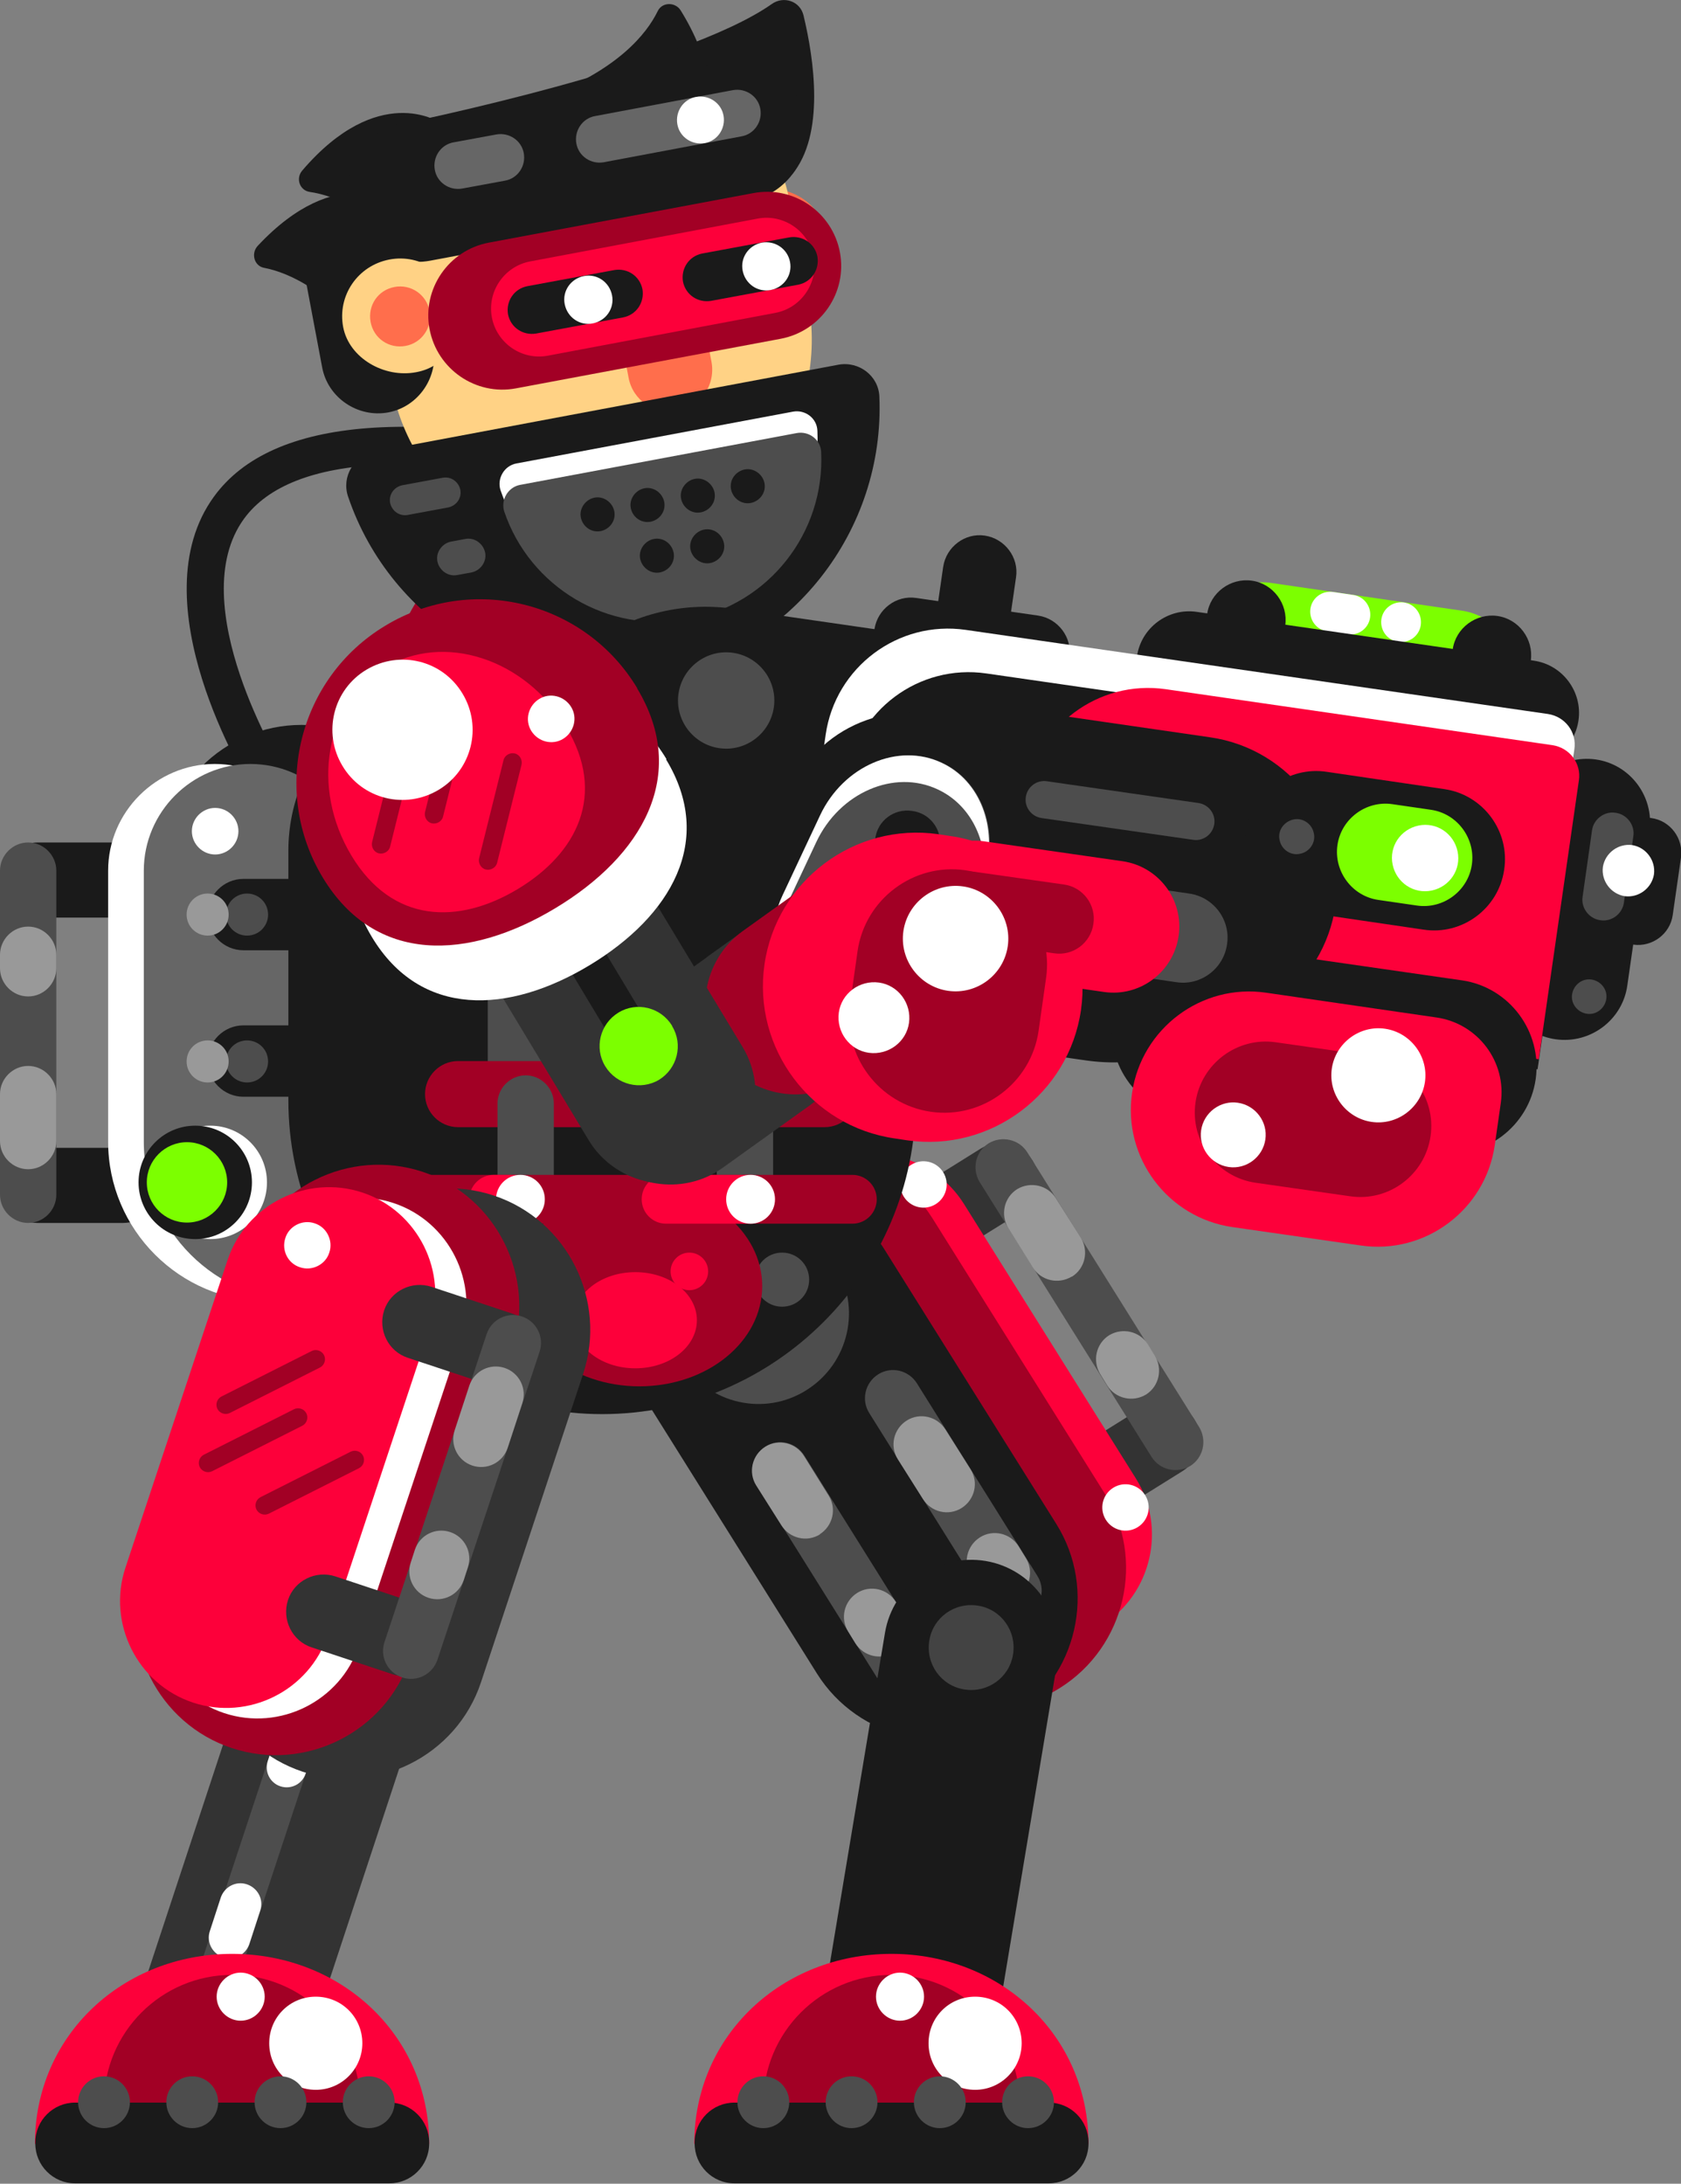 <?xml version="1.0" encoding="UTF-8"?>
<svg id="Layer_2" data-name="Layer 2" xmlns="http://www.w3.org/2000/svg" viewBox="0 0 44.77 58.14">
  <rect x="0" y="0" width="44.77" height="58.14" fill="#808080" stroke="none"/>
  <defs>
    <style>
      .cls-1 {
        fill: #a20025;
      }

      .cls-2 {
        fill: #fff;
      }

      .cls-3 {
        fill: #7cff00;
      }

      .cls-4 {
        fill: #ffd285;
      }

      .cls-5 {
        fill: #fd003a;
      }

      .cls-6 {
        fill: #4d4d4d;
      }

      .cls-7 {
        fill: #333;
      }

      .cls-8 {
        fill: #ff6e4c;
      }

      .cls-9 {
        fill: #999;
      }

      .cls-10 {
        fill: #434343;
      }

      .cls-11 {
        fill: #1a1a1a;
      }

      .cls-12 {
        fill: #74001b;
      }

      .cls-13 {
        fill: #666;
      }
    </style>
  </defs>
  <g id="hurt">
    <g id="hurt3">
      <g>
        <g>
          <path class="cls-11" d="m31.74,22.06l-.83-.2-.11-.03-5-1.22c-1.28-.31-2.59.48-2.9,1.76h0c-.31,1.28.48,2.59,1.76,2.9l5,1.22.11.03.83.2c1.28.31,2.59-.48,2.9-1.76h0c.31-1.28-.48-2.59-1.76-2.9Z"/>
          <path class="cls-12" d="m33.68,22.54l-1.68-.41c-1.28-.31-2.59.48-2.9,1.76h0c-.31,1.28.48,2.59,1.76,2.9l1.68.41c1.28.31,2.59-.48,2.9-1.76h0c.31-1.28-.48-2.59-1.76-2.9Z"/>
        </g>
        <g>
          <path id="ArmOne" class="cls-11" d="m26.22,23.51h0c-.53,1.21-1.95,1.76-3.16,1.23l-10.27-4.53c-1.21-.53-1.76-1.95-1.23-3.16h0c.53-1.21,1.95-1.76,3.16-1.23l10.27,4.52c1.21.53,1.76,1.95,1.23,3.16Z"/>
          <path class="cls-6" d="m23.3,22.2h0c-.12.26-.43.38-.69.27l-2.84-1.25c-.26-.12-.38-.43-.27-.69h0c.12-.26.43-.38.69-.27l2.84,1.25c.26.12.38.43.27.69Z"/>
          <path class="cls-2" d="m18.91,15.25c-2.31-1.02-5.02.03-6.04,2.34-1.02,2.31.03,5.02,2.34,6.04,2.31,1.02,4.16-.41,5.18-2.72,1.02-2.31.83-4.64-1.48-5.66Z"/>
          <path class="cls-1" d="m17.19,14.16c-2.47-1.09-5.35.03-6.44,2.5s.03,5.35,2.5,6.44,4.44-.43,5.53-2.9c1.09-2.47.88-4.95-1.58-6.04Z"/>
          <path class="cls-5" d="m16.19,15.18c-1.53-.67-3.32.02-3.99,1.55s.02,3.32,1.55,3.99c1.53.67,3.32-.02,3.99-1.55.67-1.53-.02-3.32-1.55-3.99Z"/>
          <path class="cls-11" d="m15.98,15.66c-1.53-.67-3.32.02-3.99,1.55-.67,1.53.02,3.32,1.55,3.99s3.32-.02,3.99-1.55c.67-1.53-.02-3.32-1.55-3.99Z"/>
          <path class="cls-6" d="m15.54,16.67c-.97-.43-2.1.01-2.53.98-.43.97.01,2.1.98,2.53s2.1-.01,2.53-.98c.43-.97-.01-2.1-.98-2.53Z"/>
          <path class="cls-11" d="m15.1,17.67c-.42-.19-.91,0-1.1.43-.19.42,0,.91.43,1.1.42.19.91,0,1.1-.43.19-.42,0-.91-.43-1.1Z"/>
        </g>
      </g>
      <g>
        <g>
          <path class="cls-7" d="m25.24,33.49l1.94-1.21c.47-.29.61-.91.32-1.38h0c-.29-.47-.91-.61-1.38-.32l-1.94,1.21c-.47.29-.61.91-.32,1.38h0c.29.47.91.61,1.38.32Z"/>
          <path class="cls-7" d="m29.55,40.38l1.94-1.21c.47-.29.61-.91.32-1.38h0c-.29-.47-.91-.61-1.38-.32l-1.94,1.21c-.47.29-.61.91-.32,1.38h0c.29.47.91.61,1.38.32Z"/>
          <path class="cls-6" d="m31.7,39.03h0c.35-.22.45-.68.24-1.03l-4.58-7.32c-.22-.35-.68-.45-1.03-.24h0c-.35.22-.45.68-.24,1.03l4.58,7.32c.22.35.68.45,1.03.24Z"/>
          <path class="cls-9" d="m28.55,33.99h0c.35-.22.45-.68.24-1.03l-.67-1.06c-.22-.35-.68-.45-1.03-.24h0c-.35.22-.45.68-.24,1.03l.66,1.06c.22.35.68.45,1.03.24Z"/>
          <path class="cls-9" d="m30.52,37.13h0c.35-.22.45-.68.24-1.03l-.19-.31c-.22-.35-.68-.45-1.03-.24h0c-.35.22-.45.68-.24,1.03l.19.31c.22.35.68.45,1.03.24Z"/>
        </g>
        <path class="cls-5" d="m29.35,43.27h0c-1.32.83-3.08.42-3.91-.9l-4.58-7.31c-.83-1.32-.42-3.08.9-3.91h0c1.32-.83,3.08-.42,3.91.9l4.58,7.31c.83,1.32.42,3.08-.9,3.91Z"/>
        <path class="cls-1" d="m28.23,44.94h0c-1.75,1.1-4.08.56-5.18-1.19l-4.59-7.33c-1.1-1.75-.56-4.08,1.19-5.18h0c1.75-1.1,4.08-.56,5.18,1.19l4.59,7.33c1.1,1.75.56,4.08-1.19,5.18Z"/>
        <path class="cls-11" d="m26.94,45.75h0c-1.75,1.1-4.08.56-5.18-1.19l-4.59-7.33c-1.1-1.75-.56-4.08,1.19-5.18h0c1.75-1.1,4.08-.56,5.18,1.19l4.59,7.33c1.1,1.75.56,4.08-1.19,5.18Z"/>
        <path class="cls-6" d="m24.54,45.15h0c-.35.22-.81.11-1.03-.24l-3.36-5.37c-.22-.35-.11-.81.24-1.03h0c.35-.22.81-.11,1.03.24l3.36,5.37c.22.35.11.81-.24,1.03Z"/>
        <path class="cls-9" d="m21.84,40.85h0c-.35.22-.81.11-1.03-.24l-.67-1.06c-.22-.35-.11-.81.24-1.03h0c.35-.22.81-.11,1.03.24l.66,1.06c.22.35.11.81-.24,1.03Z"/>
        <path class="cls-9" d="m23.81,43.99h0c-.35.22-.81.11-1.03-.24l-.19-.31c-.22-.35-.11-.81.24-1.03h0c.35-.22.81-.11,1.03.24l.19.31c.22.35.11.81-.24,1.03Z"/>
        <path class="cls-6" d="m27.39,42.99h0c-.35.22-.81.11-1.03-.24l-3.21-5.13c-.22-.35-.11-.81.24-1.03h0c.35-.22.81-.11,1.03.24l3.21,5.13c.22.35.11.81-.24,1.03Z"/>
        <path class="cls-9" d="m25.61,40.15h0c-.35.22-.81.11-1.03-.24l-.67-1.06c-.22-.35-.11-.81.24-1.03h0c.35-.22.81-.11,1.03.24l.67,1.06c.22.35.11.81-.24,1.03Z"/>
        <path class="cls-9" d="m27.08,42.51h0c-.35.22-.81.11-1.03-.24l-.19-.31c-.22-.35-.11-.81.24-1.03h0c.35-.22.81-.11,1.03.24l.19.31c.22.35.11.81-.24,1.03Z"/>
        <path class="cls-2" d="m24.07,31.86c-.18-.29-.09-.67.2-.85.29-.18.67-.09.85.2s.09.67-.2.85c-.29.18-.67.09-.85-.2Z"/>
        <path class="cls-6" d="m22.24,33.69c-.71-1.13-2.2-1.47-3.32-.76-1.13.71-1.47,2.2-.76,3.32.71,1.13,2.2,1.47,3.32.76,1.13-.71,1.47-2.2.76-3.32Z"/>
        <path class="cls-11" d="m21.29,34.28c-.38-.61-1.18-.79-1.79-.41-.61.38-.79,1.18-.41,1.79.38.61,1.18.79,1.79.41s.79-1.18.41-1.79Z"/>
        <path class="cls-2" d="m29.45,40.46c-.18-.29-.09-.67.2-.85.29-.18.67-.09.85.2s.09.67-.2.85-.67.09-.85-.2Z"/>
      </g>
      <g>
        <g id="ShinTwo">
          <path class="cls-11" d="m23.78,56.35h0c-1.26-.21-2.12-1.42-1.91-2.68l1.7-10.2c.21-1.26,1.42-2.12,2.68-1.91h0c1.26.21,2.12,1.42,1.91,2.68l-1.7,10.2c-.21,1.26-1.42,2.12-2.68,1.91Z"/>
        </g>
        <path class="cls-10" d="m26.98,44.05c.1-.62-.31-1.2-.93-1.3-.62-.1-1.2.31-1.3.93-.1.62.31,1.2.93,1.3.62.1,1.2-.31,1.3-.93Z"/>
      </g>
      <g>
        <g id="ShinTwo-2" data-name="ShinTwo">
          <path class="cls-7" d="m5.16,56.24h0c-1.22-.4-1.88-1.72-1.48-2.94l3.24-9.82c.4-1.22,1.72-1.88,2.94-1.48h0c1.22.4,1.88,1.72,1.48,2.94l-3.24,9.82c-.4,1.22-1.72,1.88-2.94,1.48Z"/>
        </g>
        <path class="cls-6" d="m5.28,54.2h0c-.28-.09-.43-.39-.34-.67l3.27-9.9c.09-.28.39-.43.67-.34h0c.28.09.43.39.34.67l-3.27,9.9c-.09.28-.39.43-.67.34Z"/>
        <path class="cls-2" d="m7.47,47.56h0c-.28-.09-.43-.39-.34-.67l.56-1.69c.09-.28.39-.43.67-.34h0c.28.09.43.39.34.67l-.56,1.69c-.09.28-.39.43-.67.34Z"/>
        <path class="cls-2" d="m5.94,52.11h0c-.29-.1-.45-.41-.35-.7l.29-.89c.1-.29.41-.45.7-.35h0c.29.1.45.41.35.7l-.29.89c-.1.29-.41.45-.7.35Z"/>
      </g>
      <g>
        <path class="cls-5" d="m28.99,57.08c0-2.9-2.35-5.06-5.25-5.06s-5.25,2.16-5.25,5.06h10.5Z"/>
        <path class="cls-1" d="m26.96,57.08c.12-.34.19-.71.19-1.09,0-1.88-1.53-3.41-3.41-3.41s-3.41,1.53-3.41,3.41c0,.38.08.75.19,1.09h6.44Z"/>
        <path class="cls-11" d="m19.56,55.98h8.37c.59,0,1.06.48,1.06,1.06v.03c0,.59-.48,1.06-1.06,1.06h-8.37c-.59,0-1.06-.48-1.06-1.06v-.03c0-.59.48-1.06,1.06-1.06Z"/>
        <path class="cls-2" d="m27.21,54.4c0,.68-.55,1.24-1.24,1.24s-1.24-.55-1.24-1.24.55-1.24,1.24-1.24,1.24.55,1.24,1.24Z"/>
        <path class="cls-2" d="m23.33,53.16c0-.35.29-.64.64-.64s.64.29.64.64-.29.64-.64.64-.64-.29-.64-.64Z"/>
        <path class="cls-6" d="m20.33,56.66h0c-.38,0-.69-.31-.69-.69h0c0-.38.31-.69.69-.69h0c.38,0,.69.31.69.69h0c0,.38-.31.69-.69.69Z"/>
        <path class="cls-6" d="m27.38,56.66h0c-.38,0-.69-.31-.69-.69h0c0-.38.31-.69.69-.69h0c.38,0,.69.31.69.69h0c0,.38-.31.69-.69.69Z"/>
        <path class="cls-6" d="m25.03,56.66h0c-.38,0-.69-.31-.69-.69h0c0-.38.31-.69.69-.69h0c.38,0,.69.31.69.69h0c0,.38-.31.69-.69.69Z"/>
        <path class="cls-6" d="m22.68,56.66h0c-.38,0-.69-.31-.69-.69h0c0-.38.31-.69.69-.69h0c.38,0,.69.31.69.69h0c0,.38-.31.69-.69.69Z"/>
      </g>
      <g>
        <path class="cls-5" d="m11.43,57.08c0-2.9-2.35-5.06-5.25-5.06s-5.25,2.16-5.25,5.06h10.5Z"/>
        <path class="cls-1" d="m9.4,57.08c.12-.34.19-.71.19-1.09,0-1.88-1.53-3.41-3.41-3.41s-3.41,1.53-3.41,3.41c0,.38.08.75.19,1.09h6.44Z"/>
        <path class="cls-11" d="m2,55.98h8.37c.59,0,1.06.48,1.06,1.06v.03c0,.59-.48,1.06-1.06,1.06H2c-.59,0-1.06-.48-1.06-1.06v-.03c0-.59.48-1.06,1.06-1.06Z"/>
        <path class="cls-2" d="m9.65,54.4c0,.68-.55,1.24-1.24,1.24s-1.24-.55-1.24-1.24.55-1.24,1.24-1.24,1.24.55,1.24,1.24Z"/>
        <path class="cls-2" d="m5.77,53.16c0-.35.29-.64.64-.64s.64.29.64.64-.29.64-.64.64-.64-.29-.64-.64Z"/>
        <path class="cls-6" d="m2.77,56.66h0c-.38,0-.69-.31-.69-.69h0c0-.38.31-.69.69-.69h0c.38,0,.69.31.69.69h0c0,.38-.31.69-.69.69Z"/>
        <path class="cls-6" d="m9.82,56.66h0c-.38,0-.69-.31-.69-.69h0c0-.38.31-.69.69-.69h0c.38,0,.69.31.69.69h0c0,.38-.31.69-.69.69Z"/>
        <path class="cls-6" d="m7.47,56.66h0c-.38,0-.69-.31-.69-.69h0c0-.38.31-.69.69-.69h0c.38,0,.69.31.69.69h0c0,.38-.31.69-.69.69Z"/>
        <path class="cls-6" d="m5.12,56.66h0c-.38,0-.69-.31-.69-.69h0c0-.38.31-.69.69-.69h0c.38,0,.69.31.69.69h0c0,.38-.31.69-.69.69Z"/>
      </g>
      <g>
        <path class="cls-11" d="m7.11,21.22c-.17,0-.33-.08-.42-.24-.12-.2-3.04-4.95-.99-7.76,1.55-2.13,5.47-2.43,11.64-.89.27.07.43.34.36.61-.07.27-.34.43-.61.36-5.66-1.41-9.32-1.23-10.59.51-1.65,2.26,1.01,6.6,1.03,6.64.15.23.07.54-.16.69-.08.05-.17.08-.26.08Z"/>
        <g>
          <g>
            <path class="cls-11" d="m3.28,30.56H1c-.55,0-1,.45-1,1h0c0,.55.45,1,1,1h2.28c.55,0,1-.45,1-1h0c0-.55-.45-1-1-1Z"/>
            <path class="cls-11" d="m3.28,22.43H1c-.55,0-1,.45-1,1h0c0,.55.45,1,1,1h2.28c.55,0,1-.45,1-1h0c0-.55-.45-1-1-1Z"/>
            <path class="cls-6" d="m.75,22.43h0c-.41,0-.75.34-.75.75v8.63c0,.41.34.75.75.75h0c.41,0,.75-.34.75-.75v-8.63c0-.41-.34-.75-.75-.75Z"/>
            <path class="cls-9" d="m.75,28.38h0c-.41,0-.75.34-.75.75v1.25c0,.41.34.75.75.75h0c.41,0,.75-.34.75-.75v-1.25c0-.41-.34-.75-.75-.75Z"/>
            <path class="cls-9" d="m.75,24.67h0c-.41,0-.75.34-.75.75v.36c0,.41.34.75.75.75h0c.41,0,.75-.34.75-.75v-.36c0-.41-.34-.75-.75-.75Z"/>
          </g>
          <path class="cls-11" d="m10.09,35.47h0c.93,0,1.7-.76,1.7-1.7v-10.71c0-2.07-1.69-3.76-3.76-3.76h0c-2.07,0-3.76,1.69-3.76,3.76v6.59c0,3.2,2.62,5.82,5.82,5.82Z"/>
          <path class="cls-2" d="m7.13,34.65h0c.79,0,1.43-.64,1.43-1.43v-10.04c0-1.56-1.28-2.84-2.84-2.84h0c-1.56,0-2.84,1.28-2.84,2.84v7.22c0,2.34,1.91,4.25,4.25,4.25Z"/>
          <path class="cls-13" d="m8.08,34.65h0c.79,0,1.43-.64,1.43-1.43v-10.04c0-1.56-1.28-2.84-2.84-2.84h0c-1.56,0-2.84,1.28-2.84,2.84v7.22c0,2.34,1.91,4.25,4.25,4.25Z"/>
          <path class="cls-2" d="m6.35,22.13c0-.34-.28-.62-.62-.62s-.62.28-.62.62.28.62.62.62.62-.28.62-.62Z"/>
          <path class="cls-2" d="m7.11,31.48c0-.83-.67-1.51-1.51-1.51s-1.51.67-1.51,1.51.67,1.51,1.51,1.51,1.51-.67,1.51-1.51Z"/>
          <circle class="cls-11" cx="5.2" cy="31.48" r="1.51"/>
          <path class="cls-3" d="m6.05,31.48c0-.59-.48-1.07-1.07-1.07s-1.07.48-1.07,1.07.48,1.07,1.07,1.07,1.07-.48,1.07-1.07Z"/>
          <path class="cls-11" d="m11.98,25.3h-5.5c-.52,0-.95-.43-.95-.95h0c0-.52.43-.95.95-.95h5.5c.52,0,.95.43.95.95h0c0,.52-.43.95-.95.95Z"/>
          <path class="cls-11" d="m11.98,29.2h-5.5c-.52,0-.95-.43-.95-.95h0c0-.52.43-.95.95-.95h5.5c.52,0,.95.43.95.95h0c0,.52-.43.95-.95.95Z"/>
          <path class="cls-6" d="m7.14,28.26c0-.31-.25-.56-.56-.56s-.56.25-.56.56.25.56.56.56.56-.25.56-.56Z"/>
          <path class="cls-6" d="m7.14,24.35c0-.31-.25-.56-.56-.56s-.56.25-.56.56.25.56.56.56.56-.25.56-.56Z"/>
          <path class="cls-9" d="m6.09,24.35c0-.31-.25-.56-.56-.56s-.56.25-.56.56.25.56.56.56.56-.25.56-.56Z"/>
          <path class="cls-9" d="m6.09,28.26c0-.31-.25-.56-.56-.56s-.56.25-.56.56.25.56.56.56.56-.25.56-.56Z"/>
        </g>
        <g>
          <path class="cls-11" d="m16.04,37.65h0c-4.6,0-8.36-3.76-8.36-8.36v-6.64c0-2.6,2.13-4.73,4.73-4.73h7.25c2.6,0,4.73,2.13,4.73,4.73v6.64c0,4.6-3.76,8.36-8.36,8.36Z"/>
          <path class="cls-6" d="m14.28,29.55h0c-.71,0-1.29-.58-1.29-1.29v-4.04c0-.71.58-1.29,1.29-1.29h0c.71,0,1.29.58,1.29,1.29v4.04c0,.71-.58,1.29-1.29,1.29Z"/>
          <path class="cls-6" d="m20.64,29.55h0c-.71,0-1.29-.58-1.29-1.29v-4.04c0-.71.58-1.29,1.29-1.29h0c.71,0,1.29.58,1.29,1.29v4.04c0,.71-.58,1.29-1.29,1.29Z"/>
          <path class="cls-1" d="m14.98,25.4h-3c-1.07,0-1.94-.87-1.94-1.94h0c0-2.22,1.81-4.03,4.03-4.03h.91c1.07,0,1.94.87,1.94,1.94v2.09c0,1.07-.87,1.94-1.94,1.94Z"/>
          <path class="cls-1" d="m22.98,25.4h-3c-1.07,0-1.94-.87-1.94-1.94v-2.09c0-1.07.87-1.94,1.94-1.94h1.57c1.85,0,3.36,1.51,3.36,3.36v.66c0,1.07-.87,1.94-1.94,1.94Z"/>
          <path class="cls-5" d="m21.64,24.46l-2.78-2.78c-.21-.21-.21-.56,0-.78h0c.21-.21.56-.21.78,0l2.78,2.78c.21.21.21.56,0,.78h0c-.21.21-.56.21-.78,0Z"/>
          <path class="cls-5" d="m22.94,22.52l-1.23-1.23c-.21-.21-.21-.56,0-.78h0c.21-.21.56-.21.78,0l1.23,1.23c.21.21.21.56,0,.78h0c-.21.21-.56.21-.78,0Z"/>
          <path class="cls-5" d="m13.83,24.46l-2.14-2.14c-.21-.21-.21-.56,0-.78h0c.21-.21.56-.21.78,0l2.14,2.14c.21.21.21.56,0,.78h0c-.21.21-.56.21-.78,0Z"/>
          <path class="cls-5" d="m15.13,22.52l-1.23-1.23c-.21-.21-.21-.56,0-.78h0c.21-.21.56-.21.78,0l1.23,1.23c.21.21.21.56,0,.78h0c-.21.21-.56.21-.78,0Z"/>
          <path class="cls-1" d="m21.96,30.01h-9.76c-.48,0-.88-.39-.88-.88h0c0-.48.39-.88.88-.88h9.76c.48,0,.88.39.88.88h0c0,.48-.39.88-.88.88Z"/>
          <path class="cls-6" d="m14,32.08h0c-.41,0-.75-.34-.75-.75v-1.95c0-.41.34-.75.75-.75h0c.41,0,.75.34.75.75v1.95c0,.41-.34.75-.75.75Z"/>
          <path class="cls-6" d="m19.84,32.08h0c-.41,0-.75-.34-.75-.75v-1.95c0-.41.34-.75.75-.75h0c.41,0,.75.34.75.75v1.95c0,.41-.34.75-.75.75Z"/>
          <path class="cls-6" d="m14.01,34.47c0,.62-.5,1.12-1.12,1.12s-1.12-.5-1.12-1.12.5-1.12,1.12-1.12,1.12.5,1.12,1.12Z"/>
          <path class="cls-6" d="m21.55,34.07c0,.4-.32.72-.72.72s-.72-.32-.72-.72.32-.72.72-.72.72.32.72.72Z"/>
          <path class="cls-2" d="m12.7,21.9c0,.36-.29.66-.66.66s-.66-.29-.66-.66.29-.66.66-.66.66.29.66.66Z"/>
          <path class="cls-2" d="m14.98,20.9c0,.36-.29.65-.65.65s-.65-.29-.65-.65.29-.65.65-.65.65.29.65.65Z"/>
          <path class="cls-1" d="m20.3,34.24c0-1.47-1.47-2.67-3.27-2.67s-3.27,1.19-3.27,2.67,1.46,2.67,3.27,2.67,3.27-1.19,3.27-2.67Z"/>
          <path class="cls-2" d="m19.87,21.2c0,.36-.29.66-.66.66s-.66-.29-.66-.66.29-.66.66-.66.66.29.66.66Z"/>
          <circle class="cls-2" cx="22.1" cy="20.9" r=".65"/>
          <path class="cls-1" d="m22.7,32.58h-12.56c-.36,0-.65-.29-.65-.65h0c0-.36.29-.65.65-.65h12.56c.36,0,.65.29.65.65h0c0,.36-.29.65-.65.65Z"/>
          <path class="cls-5" d="m19.99,32.58h-2.25c-.36,0-.65-.29-.65-.65h0c0-.36.29-.65.65-.65h2.25c.36,0,.65.29.65.65h0c0,.36-.29.65-.65.65Z"/>
          <path class="cls-5" d="m13.68,32.58h-.53c-.36,0-.65-.29-.65-.65h0c0-.36.29-.65.65-.65h.53c.36,0,.65.29.65.65h0c0,.36-.29.65-.65.65Z"/>
          <path class="cls-2" d="m20.64,31.93c0,.36-.29.65-.65.65s-.65-.29-.65-.65.29-.65.65-.65.65.29.65.65Z"/>
          <path class="cls-2" d="m14.51,31.93c0,.36-.29.65-.65.65s-.65-.29-.65-.65.29-.65.65-.65.65.29.65.65Z"/>
          <path class="cls-5" d="m18.56,35.15c0-.71-.73-1.28-1.64-1.28s-1.64.57-1.64,1.28.73,1.28,1.64,1.28,1.64-.57,1.64-1.28Z"/>
          <circle class="cls-5" cx="18.36" cy="33.85" r=".5"/>
        </g>
      </g>
      <g>
        <path class="cls-11" d="m11.69,3.25s-1.62-1.07-3.64,1.29c-.18.21-.07.53.2.57.68.1,1.83.54,3.13,2.17l.31-4.04Z"/>
        <path class="cls-11" d="m10.55,5.42s-1.57-1.14-3.69,1.13c-.18.2-.09.53.17.58.67.13,1.8.62,3.03,2.31l.49-4.02Z"/>
        <path class="cls-11" d="m18.24,4.14s1.52-1.22-.11-3.86c-.14-.23-.49-.23-.61.01-.3.62-1.08,1.58-3.03,2.31l3.75,1.54Z"/>
        <g>
          <path class="cls-11" d="m10.78,3.28S18.19,1.77,20.55.11c.32-.23.76-.08.85.3.28,1.16.58,3.18-.31,4.24l-10.32-1.37Z"/>
          <path class="cls-8" d="m20.24,5.06c-.84.16-1.39.96-1.23,1.8.16.84.96,1.39,1.8,1.23.84-.16,1.39-.96,1.23-1.8-.16-.84-.96-1.39-1.8-1.23Z"/>
          <path class="cls-4" d="m16.92,14.72h0c-3,.56-5.92-1.43-6.49-4.44l-.55-2.92c-.34-1.84.88-3.62,2.71-3.96l4.46-.84c1.84-.34,3.62.88,3.96,2.71l.51,2.71c.59,3.12-1.49,6.15-4.61,6.74Z"/>
          <path class="cls-11" d="m10.34,10.98h0c-.81.15-1.61-.39-1.76-1.2l-.46-2.44c-.15-.81.39-1.61,1.2-1.76h0c.81-.15,1.61.39,1.76,1.2l.46,2.44c.15.81-.39,1.61-1.2,1.76Z"/>
          <path class="cls-11" d="m19.96,5.35l-8.5,1.59c-1.01.19-1.99-.48-2.18-1.49h0c-.19-1.01.48-1.99,1.49-2.18l8.5-1.59c1.01-.19,1.99.48,2.18,1.49h0c.19,1.01-.48,1.99-1.49,2.18Z"/>
          <g>
            <path class="cls-4" d="m12.17,8.14c.16.84-.25,1.62-1.09,1.77-.84.16-1.78-.37-1.94-1.2-.16-.84.39-1.64,1.23-1.8.84-.16,1.64.39,1.8,1.23Z"/>
            <path class="cls-8" d="m11.44,8.28c.08.43-.2.85-.64.93s-.85-.2-.93-.64.2-.85.64-.93c.43-.08.85.2.93.64Z"/>
          </g>
          <path class="cls-8" d="m18.05,10.95h0c-.61.11-1.2-.29-1.31-.9l-.21-1.1c-.11-.61.29-1.2.9-1.31h0c.61-.11,1.2.29,1.31.9l.21,1.1c.11.61-.29,1.2-.9,1.31Z"/>
          <path class="cls-13" d="m19.75,3.63l-3.67.69c-.34.06-.67-.16-.73-.5h0c-.06-.34.16-.67.5-.73l3.67-.69c.34-.06.67.16.73.5h0c.06.34-.16.67-.5.73Z"/>
          <path class="cls-2" d="m19.27,3.08c-.06-.34-.39-.56-.73-.5s-.56.39-.5.73c.06.34.39.56.73.5.34-.06.56-.39.5-.73Z"/>
          <path class="cls-13" d="m13.45,4.81l-1.14.21c-.34.06-.67-.16-.73-.5h0c-.06-.34.16-.67.5-.73l1.14-.21c.34-.06.67.16.73.5h0c.06.34-.16.67-.5.73Z"/>
          <path class="cls-1" d="m20.79,9.02l-7.05,1.32c-1.07.2-2.1-.51-2.3-1.58h0c-.2-1.07.51-2.1,1.58-2.3l7.05-1.32c1.07-.2,2.1.51,2.3,1.58h0c.2,1.07-.51,2.1-1.58,2.3Z"/>
          <path class="cls-5" d="m14.59,9.47c-.69.13-1.36-.33-1.49-1.02-.13-.69.33-1.36,1.02-1.49l6.06-1.14c.69-.13,1.36.33,1.49,1.02.13.69-.33,1.36-1.02,1.49l-6.06,1.14Z"/>
          <path class="cls-11" d="m16.6,8.45l-2.32.43c-.35.06-.68-.16-.75-.51h0c-.06-.35.16-.68.51-.75l2.32-.43c.35-.06.68.16.75.51h0c.06.35-.16.68-.51.75Z"/>
          <path class="cls-11" d="m21.26,7.58l-2.32.43c-.35.06-.68-.16-.75-.51h0c-.06-.35.16-.68.51-.75l2.32-.43c.35-.06.68.16.75.51h0c.06.35-.16.68-.51.75Z"/>
          <path class="cls-2" d="m16.3,7.86c.07.35-.16.68-.51.75s-.68-.16-.75-.51.16-.68.51-.75c.35-.07.68.16.75.51Z"/>
          <path class="cls-2" d="m21.04,6.97c.07.35-.16.68-.51.75-.35.07-.68-.16-.75-.51-.07-.35.16-.68.51-.75.35-.06.68.16.75.51Z"/>
        </g>
        <path class="cls-11" d="m17.49,18.02c3.6-.68,6.08-3.9,5.93-7.46-.02-.55-.54-.95-1.09-.85l-12.36,2.32c-.54.1-.88.66-.7,1.19,1.14,3.37,4.62,5.48,8.23,4.8Z"/>
        <path class="cls-2" d="m18.24,15.92c2.15-.4,3.63-2.32,3.53-4.45-.01-.33-.32-.57-.65-.51l-7.37,1.38c-.32.06-.52.4-.42.71.68,2.01,2.76,3.27,4.9,2.86Z"/>
        <path class="cls-6" d="m18.34,16.49c2.15-.4,3.63-2.32,3.53-4.45-.01-.33-.32-.57-.65-.51l-7.37,1.38c-.32.06-.52.4-.42.71.68,2.01,2.76,3.27,4.9,2.86Z"/>
        <path class="cls-11" d="m16.36,13.61c.05.25-.12.48-.36.53-.25.05-.48-.12-.53-.36s.12-.48.36-.53.48.12.53.36Z"/>
        <path class="cls-11" d="m17.69,13.36c.05.25-.12.48-.36.53-.25.05-.48-.12-.53-.36s.12-.48.36-.53.48.12.53.36Z"/>
        <path class="cls-11" d="m19.03,13.11c.05.25-.12.48-.36.53-.25.05-.48-.12-.53-.36s.12-.48.36-.53.48.12.53.36Z"/>
        <path class="cls-11" d="m20.36,12.86c.05.25-.12.48-.36.53-.25.05-.48-.12-.53-.36-.05-.25.12-.48.36-.53s.48.12.53.36Z"/>
        <path class="cls-11" d="m17.94,14.71c.05.25-.12.48-.36.53-.24.05-.48-.12-.53-.36s.12-.48.36-.53c.25-.05.48.12.53.36Z"/>
        <path class="cls-11" d="m19.28,14.46c.05.25-.12.48-.36.53s-.48-.12-.53-.36.12-.48.36-.53c.25-.05.48.12.53.36Z"/>
        <path class="cls-6" d="m11.94,13.51l-1.08.2c-.22.04-.42-.1-.47-.32h0c-.04-.22.1-.42.32-.47l1.08-.2c.22-.04.42.1.47.32h0c.04.22-.1.42-.32.47Z"/>
        <path class="cls-6" d="m12.56,15.24l-.38.07c-.24.05-.48-.12-.53-.36h0c-.05-.24.12-.48.36-.53l.38-.07c.24-.05.48.12.53.36h0c.05.24-.12.48-.36.53Z"/>
      </g>
      <g>
        <path class="cls-11" d="m26.23,14.26h0c-.53-.08-1.03.3-1.11.83l-.47,3.25c-.08.53.3,1.03.83,1.11h0c.53.08,1.03-.3,1.11-.83l.47-3.25c.08-.53-.3-1.03-.83-1.11Z"/>
        <path class="cls-11" d="m28.48,17.5h0c.08-.53-.3-1.03-.83-1.11l-3.25-.47c-.53-.08-1.03.3-1.11.83h0c-.08.53.3,1.03.83,1.11l3.25.47c.53.08,1.03-.3,1.11-.83Z"/>
        <path class="cls-3" d="m38.94,16.26l-5.09-.74c-.88-.13-1.71.49-1.84,1.38h0c-.13.88.49,1.71,1.38,1.84l5.09.74c.88.13,1.71-.49,1.84-1.38h0c.13-.88-.49-1.71-1.38-1.84Z"/>
        <path class="cls-2" d="m36.04,15.84l-.54-.08c-.29-.04-.56.16-.6.45h0c-.04.29.16.56.45.6l.54.08c.29.04.56-.16.6-.45h0c.04-.29-.16-.56-.45-.6Z"/>
        <path class="cls-2" d="m37.39,16.04h0c-.29-.04-.56.16-.6.45h0c-.04.29.16.56.45.6h0c.29.04.56-.16.6-.45h0c.04-.29-.16-.56-.45-.6Z"/>
        <path class="cls-11" d="m40.85,17.59l-8.98-1.3c-.76-.11-1.48.42-1.59,1.19h0c-.11.76.42,1.48,1.19,1.59l8.98,1.3c.76.11,1.48-.42,1.59-1.19h0c.11-.76-.42-1.48-1.19-1.59Z"/>
        <path class="cls-11" d="m33.04,17.54h0c-.57-.08-.97-.62-.89-1.19h0c.08-.57.62-.97,1.19-.89h0c.57.08.97.62.89,1.19h0c-.08.57-.62.97-1.19.89Z"/>
        <path class="cls-11" d="m39.58,18.48h0c-.57-.08-.97-.62-.89-1.19h0c.08-.57.62-.97,1.19-.89h0c.57.08.97.62.89,1.19h0c-.08.57-.62.97-1.19.89Z"/>
        <path class="cls-11" d="m28.9,28.23l-13.69-1.97c-1.32-.19-2.25-1.43-2.05-2.75l.41-2.83c.41-2.88,3.11-4.89,5.98-4.47l10.86,1.57c2.88.41,4.89,3.11,4.47,5.98h0c-.41,2.88-3.11,4.89-5.98,4.47Z"/>
        <path class="cls-11" d="m42.5,20.22h0c-.92-.13-1.78.51-1.91,1.43l-.59,4.11c-.13.92.51,1.78,1.43,1.91h0c.92.13,1.78-.51,1.91-1.43l.59-4.11c.13-.92-.51-1.78-1.43-1.91Z"/>
        <path class="cls-2" d="m40.85,27.38l-19.58-2.83.72-4.99c.26-1.8,1.93-3.05,3.73-2.79l15.51,2.24c.45.07.77.48.7.94l-1.07,7.43Z"/>
        <path class="cls-11" d="m40.95,28.47l-19.13-2.76.72-4.99c.26-1.8,1.93-3.05,3.73-2.79l13.85,2c1.12.16,1.89,1.2,1.73,2.32l-.9,6.22Z"/>
        <path class="cls-5" d="m40.97,28.2l-14.37-2.07.72-4.99c.26-1.8,1.93-3.05,3.73-2.79l10.3,1.49c.45.07.77.48.7.94l-1.07,7.43Z"/>
        <path class="cls-11" d="m38.93,26.1l-6.67-.96c-1.26-.18-2.45.7-2.63,1.97h0c-.18,1.26.7,2.45,1.97,2.63l6.67.96c1.26.18,2.45-.7,2.63-1.97h0c.18-1.26-.7-2.45-1.97-2.63Z"/>
        <path class="cls-11" d="m27.02,19.49h0c-1.72-.81-3.8-.07-4.61,1.66l-1.31,2.78c-.81,1.72-.07,3.8,1.66,4.61h0c1.72.81,3.8.07,4.61-1.66l1.31-2.78c.81-1.72.07-3.8-1.66-4.61Z"/>
        <path class="cls-11" d="m31.1,27.44l-5.8-.84c-2.15-.31-3.65-2.32-3.34-4.47h0c.31-2.15,2.32-3.65,4.47-3.34l5.8.84c2.15.31,3.65,2.32,3.34,4.47h0c-.31,2.15-2.32,3.65-4.47,3.34Z"/>
        <path class="cls-6" d="m31.33,26.15l-2.26-.33c-.65-.09-1.11-.7-1.01-1.35h0c.09-.65.7-1.11,1.35-1.01l2.26.33c.65.09,1.11.7,1.01,1.35h0c-.09.65-.7,1.11-1.35,1.01Z"/>
        <path class="cls-11" d="m25.71,19.3h0c-1.72-.81-3.8-.07-4.61,1.66l-1.31,2.78c-.81,1.72-.07,3.8,1.66,4.61h0c1.72.81,3.8.07,4.61-1.66l1.31-2.78c.81-1.72.07-3.8-1.66-4.61Z"/>
        <path class="cls-6" d="m25.1,20.31h0c-1.16-.55-2.62.08-3.24,1.4l-1,2.13c-.62,1.32-.18,2.85.98,3.39h0c1.16.55,2.62-.08,3.24-1.4l1-2.13c.62-1.32.18-2.85-.98-3.39Z"/>
        <path class="cls-2" d="m20.74,24.55l1-2.13c.62-1.32,2.08-1.95,3.24-1.4.83.39,1.28,1.27,1.25,2.22.34-1.2-.12-2.45-1.15-2.93-1.16-.55-2.62.08-3.24,1.4l-1,2.13c-.18.38-.26.78-.27,1.17.04-.15.1-.31.17-.46Z"/>
        <path class="cls-11" d="m25.03,22.57c.07-.48-.26-.92-.74-.98-.48-.07-.92.26-.98.74-.07.48.26.92.74.98.48.07.92-.26.98-.74Z"/>
        <path class="cls-11" d="m23.46,25.46c.06-.41-.22-.78-.63-.84-.41-.06-.78.22-.84.63-.06.41.22.78.63.84.41.06.78-.22.84-.63Z"/>
        <path class="cls-2" d="m29.35,23.73h0c-.5-.07-.97.28-1.04.78h0c-.07.5.28.97.78,1.04h0c.5.07.97-.28,1.04-.78h0c.07-.5-.28-.97-.78-1.04Z"/>
        <g>
          <path class="cls-5" d="m38.26,27.09l-4.54-.66c-1.72-.25-3.32.95-3.57,2.67h0c-.25,1.72.95,3.32,2.67,3.57l3.42.49c1.72.25,3.32-.95,3.57-2.67l.16-1.12c.16-1.1-.61-2.12-1.71-2.28Z"/>
          <path class="cls-1" d="m36.5,28.11l-2.52-.36c-1.03-.15-1.99.57-2.14,1.6h0c-.15,1.03.57,1.99,1.6,2.14l2.52.36c1.03.15,1.99-.57,2.14-1.6h0c.15-1.03-.57-1.99-1.6-2.14Z"/>
          <path class="cls-2" d="m37.95,28.81c.1-.68-.38-1.32-1.06-1.42-.68-.1-1.32.38-1.42,1.06-.1.68.38,1.32,1.06,1.42.68.1,1.32-.38,1.42-1.06Z"/>
          <path class="cls-2" d="m33.7,30.34c.07-.47-.26-.91-.73-.98-.47-.07-.91.26-.98.73-.07.47.26.91.73.98.47.07.91-.26.98-.73Z"/>
        </g>
        <path class="cls-6" d="m31.92,21.38l-4.04-.58c-.27-.04-.52.15-.56.42h0c-.04.27.15.52.42.56l4.04.58c.27.04.52-.15.56-.42h0c.04-.27-.15-.52-.42-.56Z"/>
        <path class="cls-6" d="m16.37,19.52h0c-.83-.12-1.62.46-1.74,1.3l-.32,2.23c-.12.83.46,1.62,1.3,1.74h0c.83.12,1.62-.46,1.74-1.3l.32-2.23c.12-.83-.46-1.62-1.3-1.74Z"/>
        <path class="cls-6" d="m19.52,17.38h0c-.7-.1-1.35.39-1.45,1.09h0c-.1.7.39,1.35,1.09,1.45h0c.7.1,1.35-.39,1.45-1.09h0c.1-.7-.39-1.35-1.09-1.45Z"/>
        <path class="cls-11" d="m43.98,21.78h0c-.5-.07-.98.28-1.05.79l-.22,1.53c-.07.5.28.98.79,1.05h0c.5.07.98-.28,1.05-.79l.22-1.53c.07-.5-.28-.98-.79-1.05Z"/>
        <path class="cls-6" d="m42.62,24.5h0c-.3-.04-.52-.33-.47-.63l.25-1.76c.04-.3.33-.52.63-.47h0c.3.04.52.33.47.63l-.25,1.76c-.04.3-.33.52-.63.47Z"/>
        <path class="cls-6" d="m42.39,26.08h0c-.25-.04-.48.14-.52.39h0c-.04.25.14.48.39.52h0c.25.04.48-.14.52-.39h0c.04-.25-.14-.48-.39-.52Z"/>
        <path class="cls-2" d="m43.47,22.5h0c-.37-.05-.72.21-.78.58h0c-.05.37.21.72.58.78h0c.37.05.72-.21.78-.58h0c.05-.37-.21-.72-.58-.78Z"/>
        <g>
          <path class="cls-11" d="m33.19,22.14h0c.15-1.03,1.12-1.75,2.15-1.59l3.13.46c1.03.15,1.75,1.12,1.59,2.15h0c-.15,1.03-1.12,1.75-2.15,1.59l-3.13-.46c-1.03-.15-1.75-1.12-1.59-2.15Z"/>
          <path class="cls-3" d="m35.62,22.5h0c.1-.7.76-1.19,1.46-1.09l1.03.15c.7.1,1.19.76,1.09,1.46h0c-.1.7-.76,1.19-1.46,1.09l-1.03-.15c-.7-.1-1.19-.76-1.09-1.46Z"/>
          <path class="cls-2" d="m38.13,23.71c.48-.1.79-.56.69-1.04-.1-.48-.56-.79-1.04-.69-.48.1-.79.56-.69,1.04.1.48.56.79,1.04.69Z"/>
          <path class="cls-6" d="m34.63,22.73c.25-.05.42-.3.36-.55-.05-.25-.3-.42-.55-.36s-.42.3-.36.55c.05.25.3.42.55.36Z"/>
        </g>
      </g>
      <g>
        <path class="cls-7" d="m19.57,24.95l-.7.5-.09.07-2.33,1.67c-1.07.77-1.32,2.28-.55,3.35h0c.77,1.07,2.28,1.32,3.35.55l2.33-1.67.09-.07.7-.5c1.07-.77,1.32-2.28.55-3.35h0c-.77-1.07-2.28-1.32-3.35-.55Z"/>
        <path class="cls-1" d="m21.19,23.78l-1.41,1.01c-1.07.77-1.32,2.28-.55,3.35h0c.77,1.07,2.28,1.32,3.35.55l1.41-1.01c1.07-.77,1.32-2.28.55-3.35h0c-.77-1.07-2.28-1.32-3.35-.55Z"/>
      </g>
      <g>
        <path class="cls-5" d="m29.4,26.41l-3.69-.53c-.96-.14-1.63-1.03-1.49-1.99h0c.14-.96,1.03-1.63,1.99-1.49l3.69.53c.96.14,1.63,1.03,1.49,1.99h0c-.14.96-1.03,1.63-1.99,1.49Z"/>
        <path class="cls-5" d="m25.32,22.26l-.33-.05c-2.23-.32-4.31,1.24-4.63,3.47h0c-.32,2.23,1.24,4.31,3.47,4.63l.33.05c2.23.32,4.31-1.24,4.63-3.47h0c.32-2.23-1.24-4.31-3.47-4.63Z"/>
        <path class="cls-1" d="m24.79,29.6h0c-1.38-.2-2.35-1.49-2.15-2.87l.2-1.41c.2-1.38,1.49-2.35,2.87-2.15h0c1.38.2,2.35,1.49,2.15,2.87l-.2,1.41c-.2,1.38-1.49,2.35-2.87,2.15Z"/>
        <path class="cls-1" d="m28.07,25.38l-2.39-.34c-.5-.07-.86-.54-.78-1.05h0c.07-.5.54-.86,1.05-.78l2.39.34c.5.07.86.54.78,1.05h0c-.07.5-.54.86-1.05.78Z"/>
        <path class="cls-2" d="m25.25,26.38h0c-.76-.11-1.3-.82-1.19-1.59h0c.11-.76.82-1.3,1.59-1.19h0c.76.11,1.3.82,1.19,1.59h0c-.11.76-.82,1.3-1.59,1.19Z"/>
        <path class="cls-2" d="m23.14,28.03h0c-.51-.07-.87-.55-.8-1.07h0c.07-.51.55-.87,1.07-.8h0c.51.07.87.55.8,1.07h0c-.07.51-.55.87-1.07.8Z"/>
      </g>
      <g>
        <path id="ArmOne-2" data-name="ArmOne" class="cls-7" d="m18.97,31.17h0c-1.13.68-2.61.31-3.29-.81l-5.8-9.61c-.68-1.13-.31-2.61.81-3.29h0c1.13-.68,2.61-.31,3.29.81l5.8,9.61c.68,1.13.31,2.61-.81,3.29Z"/>
        <path class="cls-11" d="m17,27.84h0c-.25.15-.57.07-.72-.18l-1.6-2.66c-.15-.25-.07-.57.18-.72h0c.25-.15.57-.07.72.18l1.6,2.66c.15.25.07.57-.18.72Z"/>
        <path class="cls-2" d="m17.75,20.21c-1.31-2.17-4.12-2.86-6.29-1.56-2.17,1.31-2.86,4.12-1.56,6.29s3.64,2.06,5.8.76c2.17-1.31,3.35-3.32,2.04-5.48Z"/>
        <path class="cls-1" d="m16.97,18.32c-1.39-2.31-4.4-3.06-6.71-1.66-2.31,1.39-3.06,4.4-1.66,6.71s3.88,2.2,6.19.81c2.31-1.39,3.57-3.54,2.18-5.85Z"/>
        <path class="cls-5" d="m15.07,19.34c-1.09-1.81-3.26-2.51-4.83-1.56-1.58.95-1.97,3.19-.88,5,1.09,1.81,2.85,1.84,4.43.89,1.58-.95,2.38-2.52,1.28-4.33Z"/>
        <path class="cls-3" d="m17.9,27.31c-.3-.49-.94-.65-1.43-.35-.49.3-.65.94-.35,1.43.3.49.94.65,1.43.36.49-.3.65-.94.35-1.43Z"/>
        <g>
          <path class="cls-1" d="m12.94,23.15h0c-.13-.03-.21-.17-.18-.3l.65-2.61c.03-.13.17-.21.3-.18h0c.13.03.21.17.18.3l-.65,2.61c-.03.13-.17.21-.3.18Z"/>
          <path class="cls-1" d="m11.5,21.92h0c-.13-.03-.21-.17-.18-.3l.65-2.61c.03-.13.17-.21.3-.18h0c.13.03.21.17.18.3l-.65,2.61c-.03.13-.17.21-.3.18Z"/>
          <path class="cls-1" d="m10.09,22.72h0c-.13-.03-.21-.17-.18-.3l.65-2.61c.03-.13.17-.21.3-.18h0c.13.03.21.17.18.3l-.65,2.61c-.03.13-.17.21-.3.18Z"/>
        </g>
        <path class="cls-2" d="m12.32,18.47c.53.88.25,2.03-.64,2.56s-2.03.25-2.56-.64c-.53-.88-.25-2.03.64-2.56s2.03-.25,2.56.64Z"/>
        <path class="cls-2" d="m14.15,19.46c-.18-.29-.08-.67.21-.85.29-.18.67-.08.85.21.18.29.08.67-.21.85-.29.18-.67.08-.85-.21Z"/>
      </g>
      <g>
        <path class="cls-7" d="m8.06,47.17h0c1.96.65,4.1-.42,4.75-2.38l2.72-8.21c.65-1.96-.42-4.1-2.38-4.75h0c-1.96-.65-4.1.42-4.75,2.38l-2.72,8.21c-.65,1.96.42,4.1,2.38,4.75Z"/>
        <path class="cls-1" d="m6.17,46.54h0c1.96.65,4.1-.42,4.75-2.38l2.72-8.21c.65-1.96-.42-4.1-2.38-4.75h0c-1.96-.65-4.1.42-4.75,2.38l-2.72,8.21c-.65,1.96.42,4.1,2.38,4.75Z"/>
        <path class="cls-2" d="m5.97,45.61h0c1.48.49,3.1-.32,3.59-1.8l2.72-8.19c.49-1.48-.32-3.1-1.8-3.59h0c-1.48-.49-3.1.32-3.59,1.8l-2.72,8.19c-.49,1.48.32,3.1,1.8,3.59Z"/>
        <path class="cls-5" d="m5.14,45.33h0c1.48.49,3.1-.32,3.59-1.8l2.72-8.19c.49-1.48-.32-3.1-1.8-3.59h0c-1.48-.49-3.1.32-3.59,1.8l-2.72,8.19c-.49,1.48.32,3.1,1.8,3.59Z"/>
        <path class="cls-7" d="m10.86,36.15l2.17.72c.52.17,1.09-.11,1.26-.63h0c.17-.52-.11-1.09-.63-1.26l-2.17-.72c-.52-.17-1.09.11-1.26.63h0c-.17.52.11,1.09.63,1.26Z"/>
        <path class="cls-7" d="m8.3,43.86l2.17.72c.52.17,1.09-.11,1.26-.63h0c.17-.52-.11-1.09-.63-1.26l-2.17-.72c-.52-.17-1.09.11-1.26.63h0c-.17.52.11,1.09.63,1.26Z"/>
        <path class="cls-6" d="m10.71,44.66h0c.39.13.81-.08.94-.47l2.72-8.2c.13-.39-.08-.81-.47-.94h0c-.39-.13-.81.08-.94.47l-2.72,8.2c-.13.39.08.81.47.94Z"/>
        <path class="cls-9" d="m12.58,39.02h0c.39.13.81-.08.94-.47l.39-1.19c.13-.39-.08-.81-.47-.94h0c-.39-.13-.81.08-.94.47l-.39,1.19c-.13.39.08.81.47.94Z"/>
        <path class="cls-9" d="m11.41,42.54h0c.39.13.81-.08.94-.47l.11-.34c.13-.39-.08-.81-.47-.94h0c-.39-.13-.81.08-.94.47l-.11.34c-.13.39.08.81.47.94Z"/>
        <g>
          <path class="cls-1" d="m9.67,38.76h0c-.06-.12-.21-.17-.33-.11l-2.4,1.21c-.12.06-.17.21-.11.33h0c.06.12.21.17.33.11l2.4-1.21c.12-.06.17-.21.11-.33Z"/>
          <path class="cls-1" d="m8.16,37.63h0c-.06-.12-.21-.17-.33-.11l-2.4,1.21c-.12.06-.17.21-.11.33h0c.06.12.21.17.33.11l2.4-1.21c.12-.06.17-.21.11-.33Z"/>
          <path class="cls-1" d="m8.63,36.08h0c-.06-.12-.21-.17-.33-.11l-2.4,1.21c-.12.06-.17.21-.11.33h0c.06.12.21.17.33.11l2.4-1.21c.12-.06.17-.21.11-.33Z"/>
        </g>
        <path class="cls-2" d="m8.77,33.35c.11-.32-.07-.68-.39-.78-.32-.11-.68.07-.78.39-.11.33.07.68.39.78.32.11.68-.07.78-.39Z"/>
      </g>
    </g>
  </g>
</svg>
